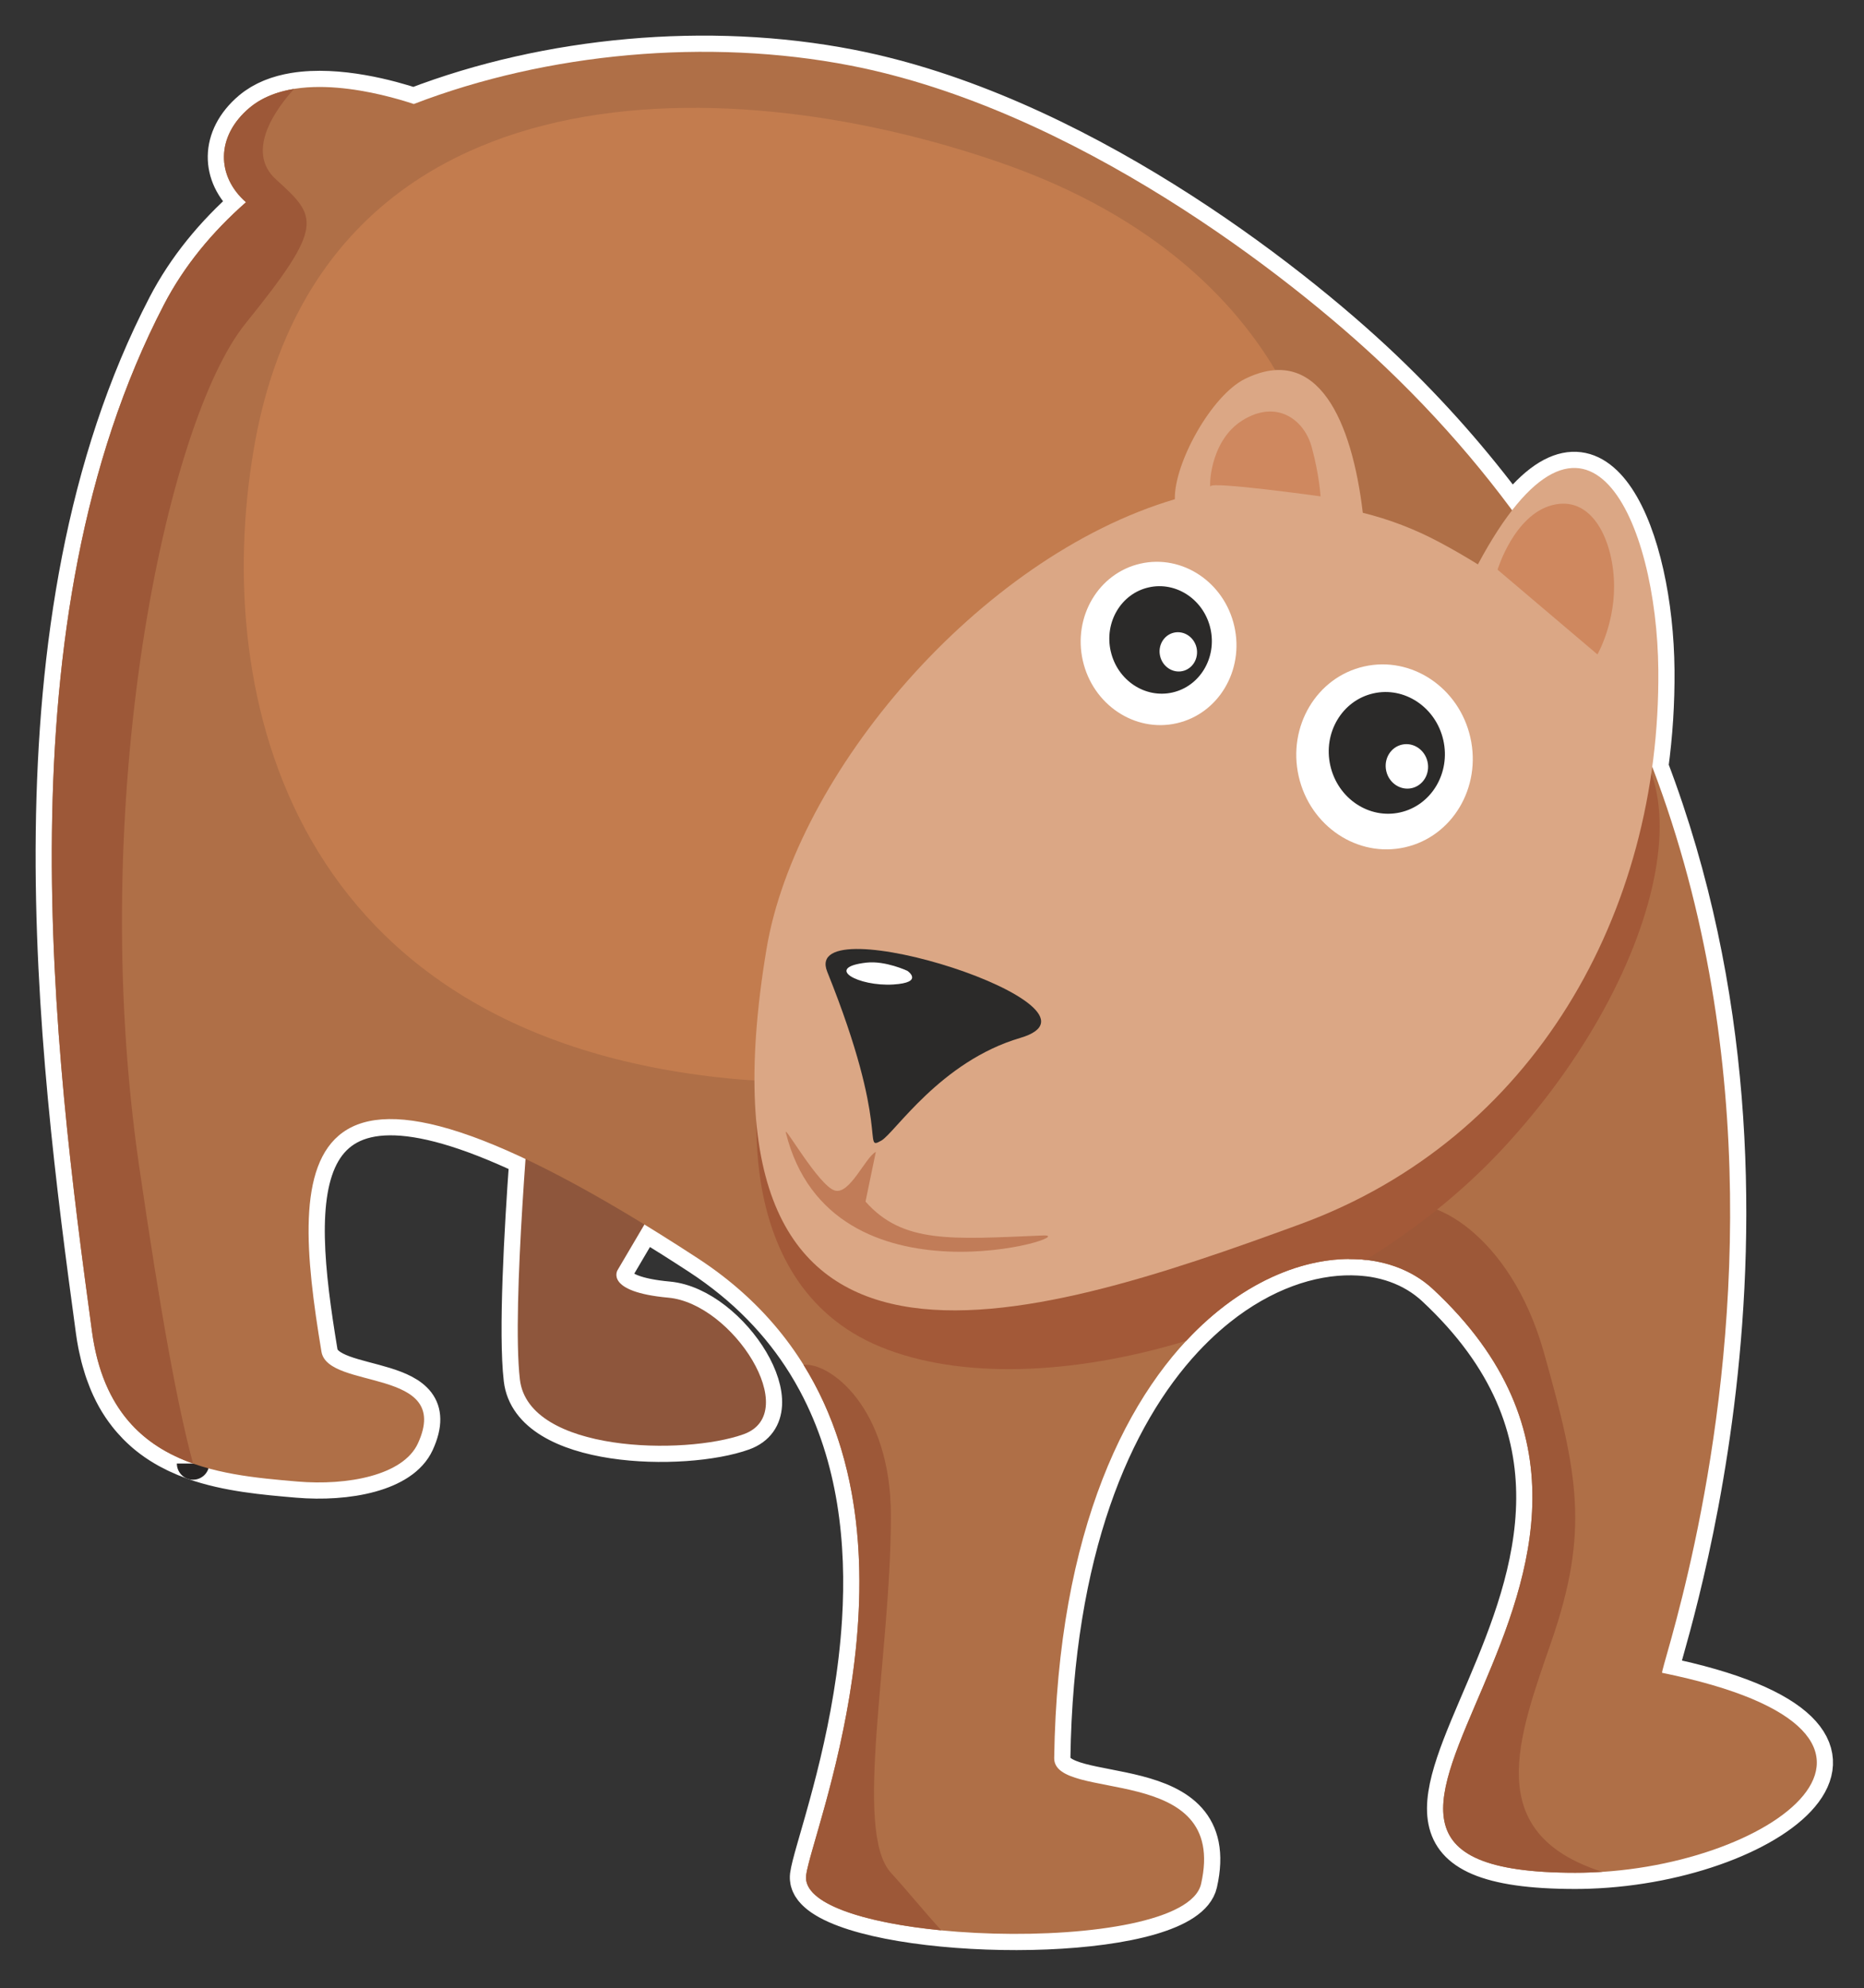 <?xml version="1.0" encoding="utf-8"?>
<!-- Generator: Adobe Illustrator 17.0.0, SVG Export Plug-In . SVG Version: 6.00 Build 0)  -->
<!DOCTYPE svg PUBLIC "-//W3C//DTD SVG 1.1 Basic//EN" "http://www.w3.org/Graphics/SVG/1.1/DTD/svg11-basic.dtd">
<svg version="1.1" baseProfile="basic" id="Слой_1"
	 xmlns="http://www.w3.org/2000/svg" xmlns:xlink="http://www.w3.org/1999/xlink" x="0px" y="0px" width="287.833px" height="307px"
	 viewBox="0 0 287.833 307" xml:space="preserve">
<rect x="0" y="0" width="287.833" height="307" fill="#333333" stroke="none"/>
<g>
	<path fill="#FFFFFF" stroke="#FFFFFF" stroke-width="5" stroke-miterlimit="10" d="M256.669,258.283h-0.002
		c-0.697-0.14,24.97-70.297-1.54-139.911c0.665-4.892,0.99-9.873,0.945-14.906c-0.181-20.434-8.763-42.489-22.59-24.668
		c-5.633-7.606-12.117-15.034-19.61-22.17c-14.897-14.191-48.066-39.802-82.548-46.507C109.35,5.849,84.51,8.13,63.896,16.059
		c-3.46-1.144-11.599-3.441-18.48-2.331c0.001-0.001-0.097,0.017-0.147,0.025c-0.247,0.042-0.491,0.087-0.734,0.138
		c-0.065,0.014-0.13,0.029-0.195,0.043c-0.246,0.054-0.49,0.113-0.731,0.177c-0.065,0.017-0.129,0.035-0.193,0.053
		c-0.237,0.066-0.471,0.137-0.702,0.213c-0.067,0.022-0.134,0.044-0.201,0.067c-0.226,0.078-0.449,0.162-0.67,0.25
		c-0.068,0.027-0.135,0.053-0.202,0.081c-0.217,0.091-0.431,0.189-0.642,0.29c-0.065,0.031-0.131,0.061-0.196,0.094
		c-0.212,0.107-0.419,0.221-0.624,0.339c-0.059,0.034-0.12,0.066-0.179,0.101c-0.215,0.129-0.424,0.266-0.63,0.409
		c-0.044,0.03-0.09,0.058-0.134,0.089c-0.248,0.177-0.491,0.363-0.725,0.561c-5.241,4.433-5.061,10.594-0.525,14.566
		c-5.272,4.63-9.591,9.902-12.656,15.789C-0.115,95.956,8.326,162.385,14.212,205.611c0.097,0.716,0.215,1.404,0.344,2.075
		c0.038,0.195,0.082,0.38,0.122,0.571c0.099,0.471,0.203,0.934,0.317,1.382c0.053,0.209,0.111,0.413,0.168,0.617
		c0.116,0.419,0.239,0.83,0.368,1.23c0.062,0.191,0.125,0.381,0.19,0.567c0.144,0.412,0.296,0.812,0.454,1.204
		c0.06,0.149,0.118,0.302,0.181,0.448c0.201,0.473,0.413,0.93,0.635,1.372c0.025,0.051,0.048,0.105,0.074,0.155
		c0.262,0.513,0.538,1.007,0.827,1.48c0.008,0.013,0.016,0.024,0.024,0.037c0.27,0.441,0.553,0.862,0.845,1.269
		c0.068,0.095,0.139,0.185,0.208,0.277c0.239,0.322,0.484,0.635,0.736,0.937c0.085,0.102,0.172,0.202,0.259,0.302
		c0.25,0.287,0.506,0.565,0.768,0.833c0.085,0.088,0.17,0.176,0.257,0.262c0.291,0.288,0.589,0.564,0.892,0.83
		c0.058,0.051,0.115,0.105,0.174,0.156c0.751,0.644,1.539,1.226,2.356,1.751c0.04,0.025,0.08,0.049,0.12,0.074
		c0.36,0.228,0.726,0.446,1.097,0.653c0.09,0.05,0.181,0.098,0.271,0.147c0.331,0.179,0.665,0.351,1.003,0.515
		c0.099,0.048,0.198,0.096,0.298,0.143c0.347,0.163,0.698,0.318,1.052,0.466c0.084,0.035,0.167,0.071,0.251,0.106
		c0.426,0.173,0.855,0.338,1.288,0.491c0.006,0.002,0.012,0.005,0.018,0.007c0,0,0,0,0,0c5.236,1.851,11.012,2.34,16.108,2.778
		c7.679,0.656,16.348-0.925,18.627-5.905c5.383-11.753-13.915-8.174-14.903-14.138C45.538,184,44.409,161.57,81.151,178.951
		c-0.792,10.918-1.705,26.93-0.873,34.035c1.323,11.306,25.419,11.74,34.554,8.458c9.129-3.291-1.69-20.175-11.617-21.081
		c-9.925-0.903-7.857-4.249-7.857-4.249l4.153-7.051c2.609,1.599,5.339,3.323,8.203,5.191c7.251,4.727,12.553,10.355,16.363,16.478
		c0,0,0,0,0,0c0.57,0.915,1.103,1.843,1.607,2.779c0.03,0.056,0.06,0.112,0.09,0.169c1.518,2.846,2.744,5.78,3.716,8.767
		c0.013,0.04,0.026,0.079,0.038,0.119c0.97,3.003,1.687,6.057,2.191,9.126c0.005,0.031,0.01,0.062,0.015,0.093
		c0.501,3.076,0.789,6.165,0.907,9.229c0.001,0.027,0.002,0.055,0.003,0.082c0.115,3.062,0.06,6.099-0.122,9.074
		c-0.002,0.035-0.005,0.071-0.007,0.106c-0.123,1.976-0.302,3.923-0.524,5.832c-0.001,0.01-0.002,0.019-0.003,0.029
		c-0.11,0.943-0.232,1.875-0.362,2.797c-0.007,0.048-0.014,0.096-0.02,0.143c-0.261,1.836-0.558,3.629-0.879,5.367
		c-0.007,0.038-0.014,0.077-0.021,0.115c-0.158,0.849-0.321,1.684-0.488,2.505c-0.014,0.069-0.028,0.138-0.043,0.207
		c-0.336,1.636-0.688,3.213-1.047,4.724c-0.017,0.071-0.034,0.143-0.051,0.214c-0.173,0.724-0.347,1.431-0.52,2.123
		c-0.024,0.097-0.049,0.192-0.073,0.288c-0.349,1.379-0.697,2.688-1.034,3.921c-0.028,0.103-0.057,0.208-0.085,0.31
		c-0.156,0.566-0.309,1.114-0.458,1.645c-0.043,0.152-0.085,0.301-0.127,0.451c-0.121,0.426-0.239,0.842-0.354,1.243
		c-0.353,1.232-0.676,2.343-0.954,3.324c-0.001,0.003-0.002,0.006-0.003,0.01c-0.249,0.877-0.462,1.647-0.627,2.301
		c-0.01,0.041-0.022,0.085-0.032,0.126c-0.074,0.297-0.138,0.569-0.19,0.815c-0.009,0.042-0.016,0.08-0.024,0.12
		c-0.049,0.242-0.091,0.465-0.114,0.651c-0.019,0.155-0.023,0.308-0.018,0.46c0.002,0.05,0.009,0.099,0.013,0.149
		c0.009,0.102,0.022,0.203,0.042,0.303c0.011,0.057,0.025,0.113,0.04,0.169c0.025,0.093,0.055,0.186,0.089,0.278
		c0.02,0.055,0.04,0.11,0.064,0.165c0.043,0.099,0.094,0.196,0.148,0.293c0.024,0.044,0.045,0.089,0.072,0.133
		c0.081,0.133,0.173,0.265,0.274,0.394c0.042,0.054,0.091,0.107,0.137,0.16c0.067,0.079,0.135,0.157,0.209,0.235
		c0.061,0.063,0.126,0.125,0.191,0.187c0.069,0.065,0.139,0.13,0.213,0.194c0.075,0.066,0.152,0.131,0.232,0.195
		c0.071,0.057,0.146,0.113,0.221,0.169c0.092,0.069,0.182,0.138,0.28,0.205c0.051,0.035,0.106,0.069,0.158,0.104
		c0.259,0.172,0.535,0.34,0.831,0.504c0.023,0.013,0.044,0.025,0.066,0.038c0.158,0.086,0.323,0.171,0.491,0.255
		c0.042,0.021,0.082,0.042,0.125,0.063c0.175,0.086,0.355,0.171,0.54,0.254c0.028,0.013,0.056,0.025,0.084,0.038
		c13.762,6.143,54.355,5.767,56.485-3.604c4.316-18.977-22.786-12.479-22.682-19.443c0.476-31.863,9.376-52.566,20.381-64.404
		c0.001,0,0.001,0,0.002-0.001c0.547-0.588,1.099-1.151,1.655-1.695c0.038-0.037,0.075-0.073,0.113-0.109
		c1.121-1.09,2.26-2.095,3.41-3.013c0.003-0.003,0.007-0.005,0.01-0.008c6.828-5.443,14.049-7.873,20.356-7.796
		c0.358,0.004,0.714,0.015,1.065,0.036c0.243,0.014,0.486,0.031,0.726,0.053c0.494,0.045,0.986,0.096,1.465,0.173
		c0.024,0.004,0.048,0.008,0.072,0.011c0.581,0.095,1.151,0.214,1.708,0.355c0.024,0.006,0.048,0.013,0.072,0.019
		c1.111,0.286,2.172,0.665,3.174,1.131c0.036,0.017,0.074,0.033,0.11,0.05c0.47,0.222,0.926,0.467,1.369,0.728
		c0.064,0.038,0.128,0.076,0.191,0.114c0.431,0.262,0.849,0.541,1.25,0.839c0.054,0.04,0.106,0.082,0.159,0.123
		c0.412,0.314,0.812,0.642,1.19,0.994c46.724,43.467-33.367,90.119,21.981,90.12c0.664,0,1.328-0.014,1.991-0.035
		c0.062-0.002,0.124-0.004,0.186-0.006C274.604,288.112,301.571,267.427,256.669,258.283z"/>
	<path fill="#FFFFFF" stroke="#272525" stroke-width="5" stroke-miterlimit="10" d="M29.809,225.967
		C29.809,225.967,29.809,225.967,29.809,225.967C29.809,225.968,29.809,225.967,29.809,225.967z"/>
</g>
<polygon fill="#A8A8A8" stroke="#272525" stroke-width="3" stroke-miterlimit="10" points="153.939,141.584 153.939,141.584 
	153.938,141.583 "/>
<g id="Слой_x0020_1">
	<g id="_784584976">
		<path fill="#8E563C" d="M82.047,167.82c0,0-3.091,33.86-1.768,45.165c1.323,11.306,25.419,11.74,34.554,8.458
			c9.129-3.291-1.69-20.175-11.617-21.081c-9.925-0.903-7.857-4.249-7.857-4.249l11.843-20.11L82.047,167.82z"/>
		<path fill="#AF6F47" d="M256.669,258.283c46.018,9.371,16.551,30.868-13.423,30.868c-55.348-0.002,24.743-46.654-21.981-90.12
			c-15.061-14.007-57.425,1.839-58.48,72.401c-0.103,6.964,26.998,0.465,22.682,19.443c-2.596,11.422-62.347,9.483-60.987-1.34
			c0.99-7.818,26.16-67.294-16.767-95.28c-63.65-41.497-62.989-15.147-58.074,14.449c0.989,5.964,20.286,2.385,14.903,14.138
			c-2.279,4.98-10.948,6.561-18.627,5.905c-12.423-1.068-28.89-2.421-31.705-23.134C8.326,162.385-0.115,95.956,25.33,47.014
			c3.065-5.887,7.384-11.159,12.656-15.789c-4.536-3.972-4.716-10.133,0.525-14.566c7.014-5.936,20.625-2.173,25.385-0.6
			c20.614-7.929,45.454-10.21,67.429-5.937c34.482,6.704,67.65,32.316,82.548,46.507c85.947,81.854,41.885,201.472,42.795,201.655
			H256.669z"/>
		<path fill="#C37C4E" d="M39.219,69.159c-6.667,38.676,6.003,90.694,73.353,97.357c67.351,6.667,86.692-69.353,90.692-78.019
			c4.002-8.671-0.669-46.677-48.683-63.35C110.209,9.739,49.353,10.385,39.217,69.159H39.219z"/>
		<path fill="#9D5838" d="M247.409,289.012c-1.379,0.087-2.771,0.139-4.163,0.139c-55.348-0.002,24.743-46.654-21.981-90.12
			c-3.28-3.048-7.846-4.677-13.004-4.641c1.223-1.331,5.466-5.845,8.452-7.835c3.518-2.349,16.415,3.516,21.694,22.275
			c5.28,18.762,7.032,27.556,1.172,44.559C234.393,268.427,228.747,283.009,247.409,289.012L247.409,289.012z M145.35,298.039
			c-11.779-1.153-21.423-4.085-20.869-8.505c0.826-6.501,18.34-48.673-0.405-78.802c4.014-0.43,13.494,6.518,13.494,23.306
			c0.002,21.692-5.865,48.661,0,55.11C140.215,292.056,142.868,295.328,145.35,298.039L145.35,298.039z M29.81,225.967
			c-7.524-2.66-13.935-8.141-15.599-20.357C8.326,162.385-0.115,95.956,25.33,47.014c3.065-5.887,7.384-11.159,12.656-15.789
			c-4.536-3.972-4.716-10.133,0.525-14.566c1.92-1.62,4.321-2.513,6.907-2.934c-2.579,2.816-7.668,9.546-2.823,13.955
			c6.45,5.859,7.621,7.034-4.689,22.275c-12.314,15.242-24.624,73.867-16.414,130.149c3.354,23.003,5.926,37,8.316,45.863H29.81z"/>
		<path fill="#A35938" d="M210.899,194.522c-8.355-0.911-18.74,2.84-27.731,12.504c-17.567,5.325-34.951,5.959-47.208,0.925
			c-24.626-10.114-18.473-43.09-18.473-43.09s9.674-1.757,23.304-9.669c13.632-7.918,29.02-20.227,42.206-31.222
			c13.195-10.994,36.936-18.468,59.801-14.508c22.867,3.957,14.947,40.452-10.994,68.15
			C225.729,184.102,218.585,189.777,210.899,194.522L210.899,194.522z"/>
		<path fill="#DBA785" d="M222.379,83.773c2.068,1.106,4.007,2.234,5.833,3.368c16.887-31.555,27.658-6.593,27.861,16.325
			c0.341,37.481-19.257,72.326-55.263,85.533c-41.991,15.397-94.967,32.4-82.443-42.505c4.513-26.947,32.687-60.428,63.05-69.416
			c-0.139-5.534,5.655-16.027,10.822-18.573c11.297-5.559,16.528,6.568,18.202,20.671c4.049,0.997,8.041,2.501,11.937,4.597H222.379
			z"/>
		<path fill="#CF885F" d="M186.936,75.076c-0.192,0.783-0.387-6.829,4.883-10.147c5.272-3.319,9.56-0.195,10.731,4.1
			c1.173,4.289,1.368,7.61,1.368,7.61c0.002,0-16.789-2.34-16.984-1.56L186.936,75.076z M231.25,87.96c0,0,2.534-8.393,8.387-9.953
			c5.861-1.565,9.174,4.685,9.568,11.319c0.394,6.64-2.534,11.717-2.534,11.717L231.25,87.96z"/>
		<path fill="#C17C58" d="M135.24,177.853l-1.592,7.674c5.806,6.531,13.265,5.815,27.395,5.228
			c6.882-0.284-32.726,12.179-39.696-15.877c-0.336-1.367,5.031,8.115,7.527,8.927c2.321,0.762,4.753-5.145,6.365-5.951V177.853z"/>
		<path fill="#2B2A29" d="M157.548,160.251c-12.354,3.633-19.408,14.718-21.464,15.861c-2.991,1.673,1.5-1.623-8.348-26.085
			C123.514,139.53,173.709,155.499,157.548,160.251L157.548,160.251z"/>
		<path fill="#FFFFFF" d="M200.54,119.864c1.749,7.706,9.1,12.615,16.422,10.955c7.315-1.66,11.834-9.26,10.083-16.964
			c-1.745-7.709-9.1-12.612-16.414-10.951C203.311,104.562,198.792,112.157,200.54,119.864L200.54,119.864z"/>
		<path fill="#2B2A29" d="M205.426,118.219c1.151,5.075,5.99,8.305,10.802,7.212c4.82-1.095,7.793-6.094,6.642-11.165
			c-1.153-5.074-5.994-8.302-10.805-7.207C207.246,108.15,204.272,113.149,205.426,118.219L205.426,118.219z"/>
		<path fill="#FFFFFF" d="M214.061,119.049c0.42,1.853,2.188,3.035,3.947,2.637c1.757-0.401,2.844-2.226,2.424-4.078
			c-0.419-1.856-2.187-3.037-3.947-2.637C214.725,115.37,213.636,117.196,214.061,119.049L214.061,119.049z"/>
		<path fill="#FFFFFF" d="M167.206,102.004c1.54,6.804,8.034,11.136,14.491,9.669c6.464-1.467,10.449-8.174,8.904-14.977
			c-1.543-6.806-8.034-11.136-14.496-9.672c-6.462,1.465-10.444,8.176-8.899,14.983V102.004z"/>
		<path fill="#2B2A29" d="M171.517,100.554c1.012,4.475,5.288,7.329,9.536,6.364c4.25-0.964,6.875-5.381,5.862-9.86
			c-1.015-4.478-5.292-7.331-9.541-6.364c-4.257,0.961-6.875,5.38-5.859,9.861L171.517,100.554z"/>
		<path fill="#FFFFFF" d="M179.137,101.281c0.372,1.639,1.931,2.679,3.482,2.331c1.56-0.356,2.513-1.97,2.149-3.607
			c-0.375-1.634-1.934-2.677-3.491-2.324c-1.55,0.353-2.515,1.97-2.14,3.602V101.281z"/>
		<path fill="#FFFFFF" d="M140.126,149.901c0,0-3.394-1.6-6.326-1.273c-6.661,0.747-1.278,3.708,4.136,3.377
			c4.841-0.3,2.188-2.103,2.188-2.103L140.126,149.901z"/>
	</g>
</g>
</svg>
